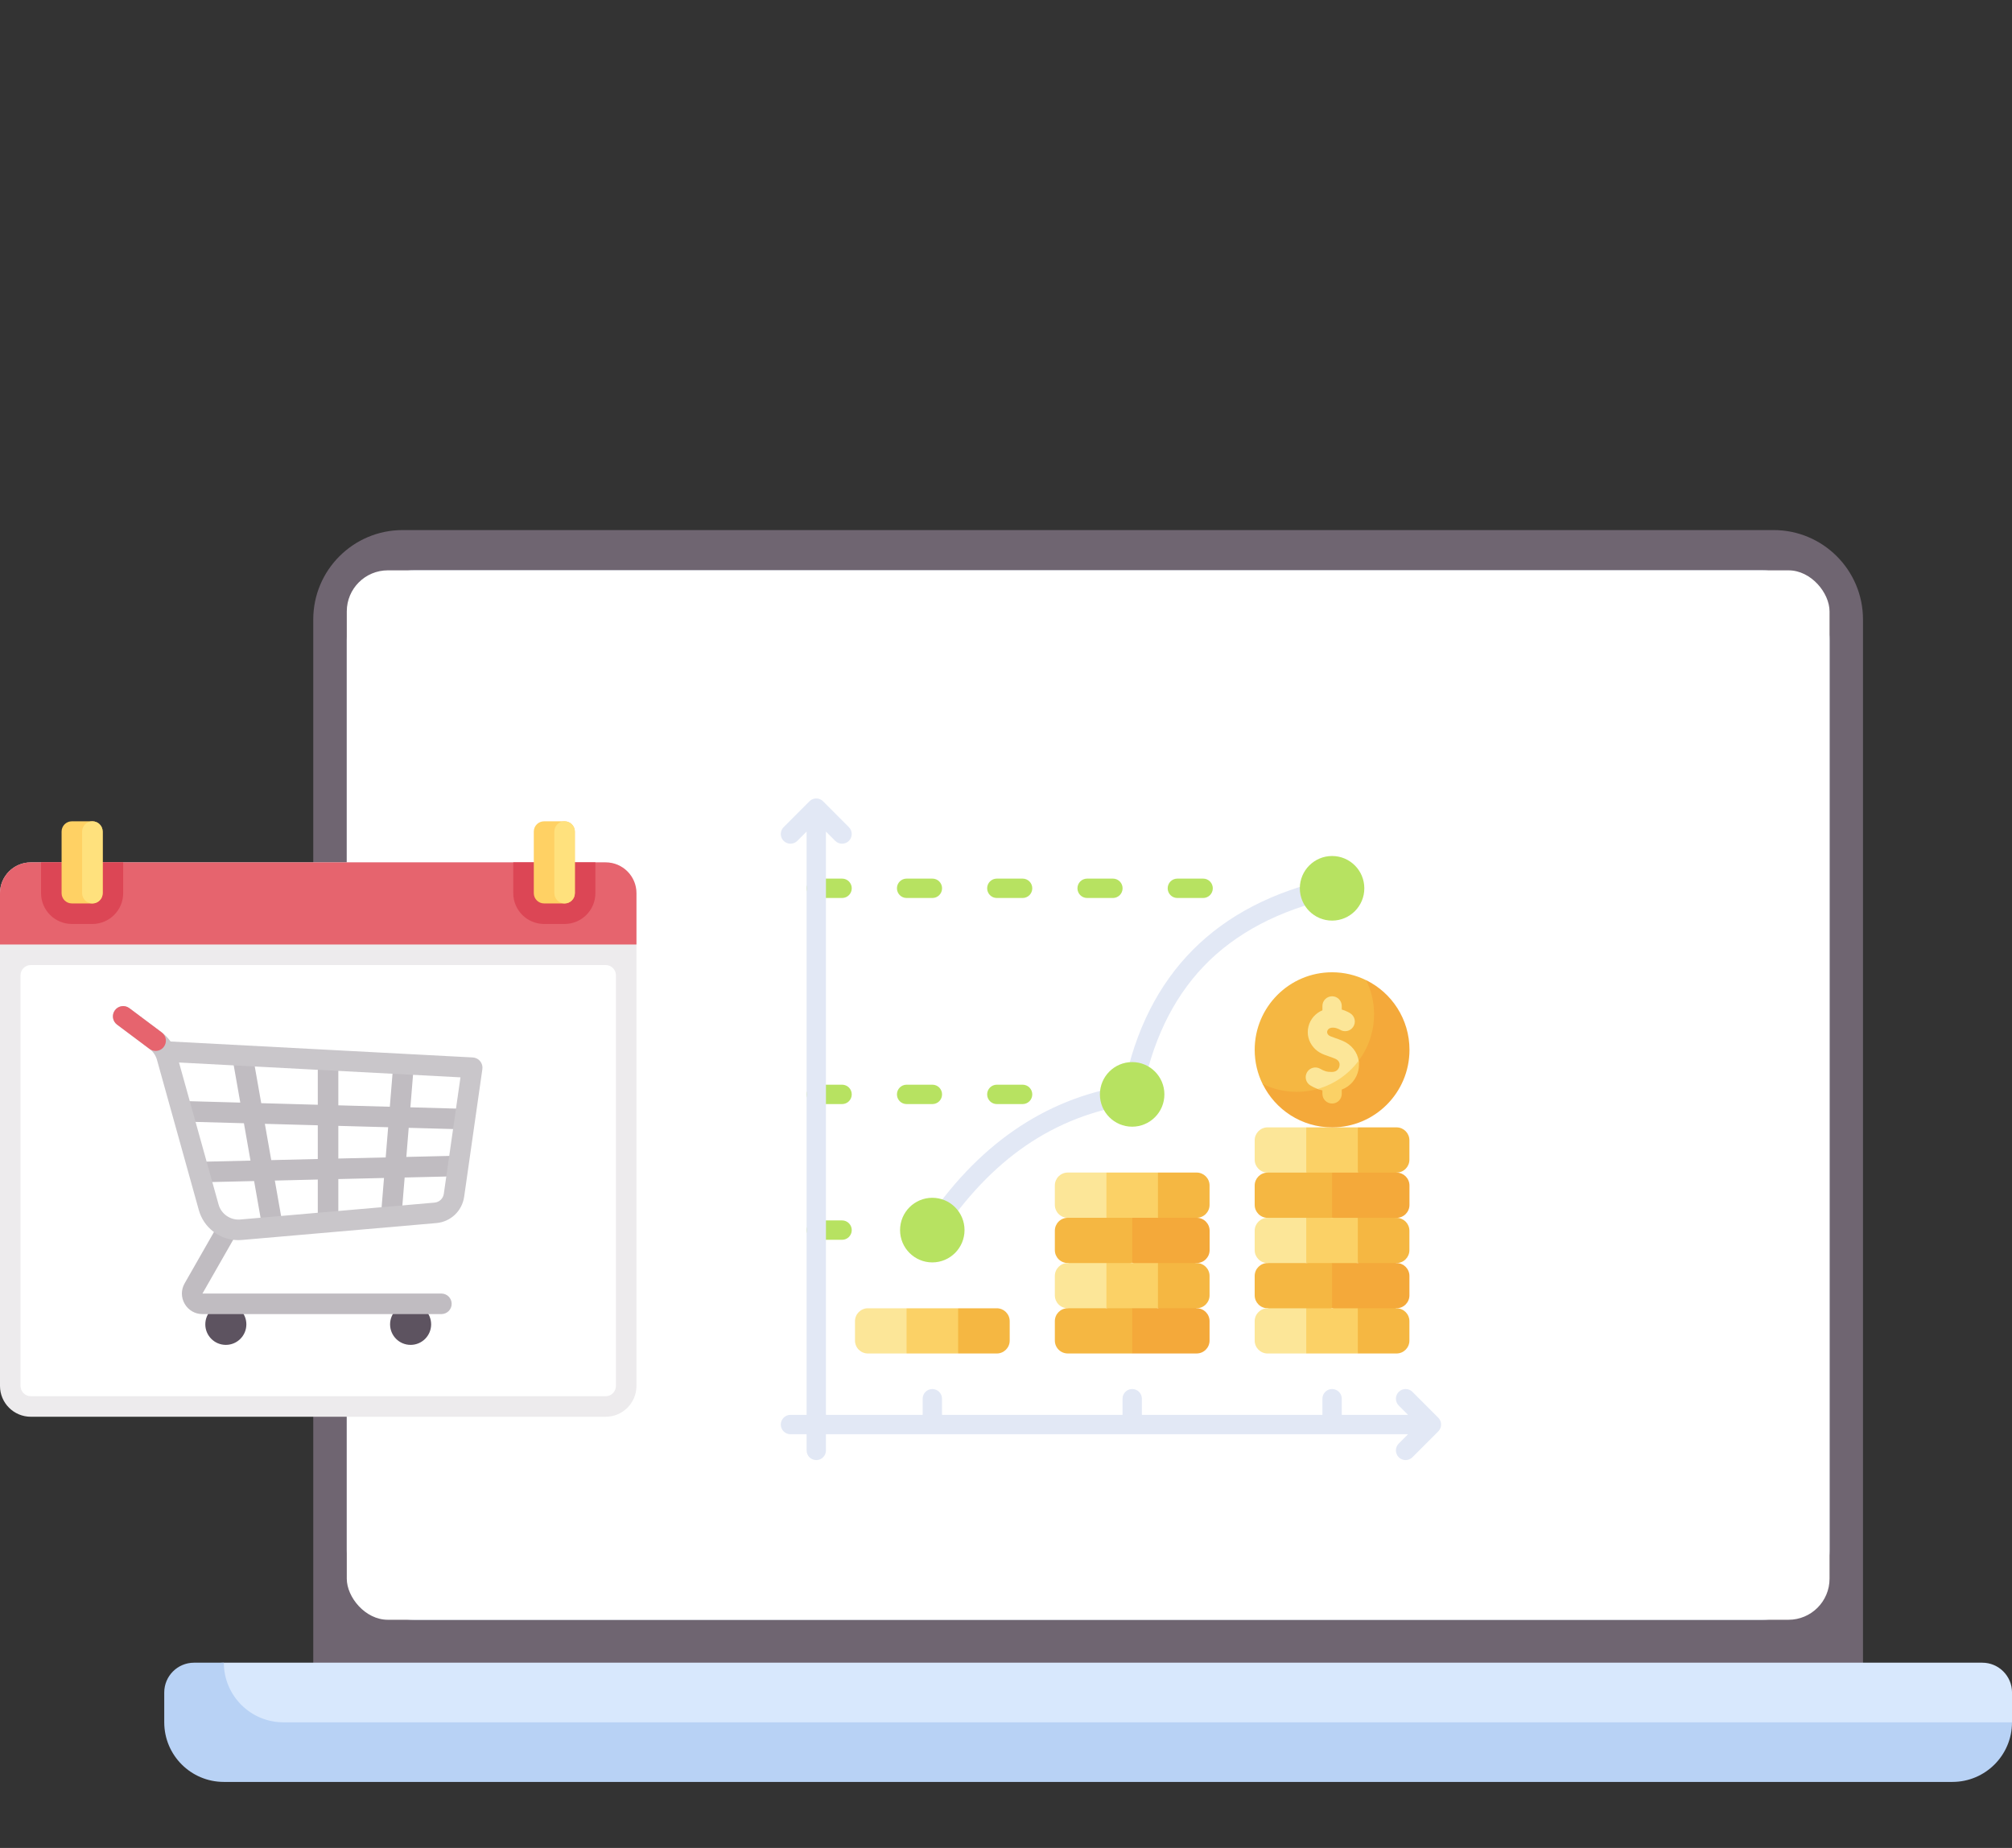 <svg width="98" height="90" viewBox="0 0 98 90" fill="none" xmlns="http://www.w3.org/2000/svg">
<rect x="0" y="0" width="98" height="90" fill="#333333" stroke="none"/>
<path d="M15.258 83.881V30.171C15.258 27.766 17.208 25.816 19.613 25.816H86.387C88.792 25.816 90.742 27.766 90.742 30.171V83.881" fill="#6F6571"/>
<path d="M85.83 78.888H20.173C18.36 78.888 16.891 77.363 16.891 75.481V31.185C16.891 29.303 18.36 27.777 20.173 27.777H85.83C87.643 27.777 89.113 29.303 89.113 31.185V75.481C89.113 77.363 87.643 78.888 85.83 78.888Z" fill="#DBEAFF"/>
<path d="M9.453 82.43V85.602H95.098L98.001 83.882V82.43C98.001 81.628 97.352 80.978 96.55 80.978H10.905C10.103 80.978 9.453 81.629 9.453 82.43Z" fill="#D8E8FD"/>
<path d="M10.903 80.978H9.452C8.65 80.978 8 81.628 8 82.43V83.882C8 85.485 9.3 86.785 10.903 86.785H95.097C96.7 86.785 98 85.485 98 83.882H13.806C12.203 83.882 10.903 82.582 10.903 80.978Z" fill="#B8D2F5"/>
<rect x="16.891" y="27.777" width="72.222" height="51.111" rx="2" fill="white"/>
<g clip-path="url(#clip0_4533_2186)">
<path d="M44.157 63.717L44.711 64.818L44.157 65.919H42.273C41.926 65.919 41.645 65.638 41.645 65.29V64.346C41.645 63.999 41.926 63.717 42.273 63.717H44.157V63.717Z" fill="#FCE698"/>
<path d="M46.669 63.717L47.123 64.818L46.669 65.919H44.156V63.717H46.669Z" fill="#FBD166"/>
<path d="M49.18 64.346V65.29C49.18 65.638 48.899 65.919 48.552 65.919H46.668V63.717H48.552C48.899 63.717 49.18 63.999 49.18 64.346Z" fill="#F5B742"/>
<path d="M63.626 54.906L64.18 56.008L63.626 57.109L62.647 57.537L61.741 57.109C61.395 57.109 61.113 56.827 61.113 56.48V55.536C61.113 55.188 61.395 54.906 61.741 54.906L63.626 54.906Z" fill="#FCE698"/>
<path d="M66.138 54.906L66.591 56.008L66.138 57.109L64.881 57.537L63.625 57.109V54.906H66.138Z" fill="#FBD166"/>
<path d="M68.649 55.536V56.48C68.649 56.827 68.368 57.109 68.021 57.109L67.016 57.632L66.137 57.109V54.906H68.021C68.368 54.906 68.649 55.188 68.649 55.536Z" fill="#F5B742"/>
<path d="M68.652 57.739V58.683C68.652 59.03 68.371 59.312 68.024 59.312L66.348 59.816L64.884 59.312L64.371 58.211L64.884 57.109H68.024C68.371 57.109 68.652 57.391 68.652 57.739Z" fill="#F4A93A"/>
<path d="M64.882 57.109V59.312L63.116 59.816L61.741 59.312C61.395 59.312 61.113 59.03 61.113 58.683V57.739C61.113 57.391 61.395 57.109 61.741 57.109H64.882V57.109Z" fill="#F5B742"/>
<path d="M63.626 59.313L64.18 60.414L63.626 61.515L62.647 61.943L61.741 61.515C61.395 61.515 61.113 61.233 61.113 60.886V59.942C61.113 59.594 61.395 59.312 61.741 59.312H63.626V59.313Z" fill="#FCE698"/>
<path d="M66.138 59.312L66.591 60.414L66.138 61.515L64.881 61.943L63.625 61.515V59.312H66.138Z" fill="#FBD166"/>
<path d="M68.649 59.942V60.886C68.649 61.233 68.368 61.515 68.021 61.515L67.016 62.038L66.137 61.515V59.312H68.021C68.368 59.312 68.649 59.594 68.649 59.942Z" fill="#F5B742"/>
<path d="M68.65 62.143V63.087C68.65 63.434 68.368 63.716 68.022 63.716L66.591 64.194L64.881 63.716L64.066 62.615L64.881 61.514H68.022C68.368 61.514 68.65 61.796 68.65 62.143Z" fill="#F4A93A"/>
<path d="M64.882 61.514V63.716L63.329 64.312L61.741 63.716C61.395 63.716 61.113 63.434 61.113 63.087V62.143C61.113 61.796 61.395 61.514 61.741 61.514H64.882V61.514Z" fill="#F5B742"/>
<path d="M63.626 63.717L64.18 64.818L63.626 65.919H61.741C61.395 65.919 61.113 65.638 61.113 65.29V64.346C61.113 63.999 61.395 63.717 61.741 63.717H63.626V63.717Z" fill="#FCE698"/>
<path d="M66.138 63.717L66.591 64.818L66.138 65.919H63.625V63.717H66.138Z" fill="#FBD166"/>
<path d="M68.649 64.346V65.29C68.649 65.638 68.368 65.919 68.021 65.919H66.137V63.717H68.021C68.368 63.717 68.649 63.999 68.649 64.346Z" fill="#F5B742"/>
<path d="M53.891 57.107L54.446 58.209L53.891 59.31L52.912 59.738L52.007 59.31C51.66 59.31 51.379 59.028 51.379 58.681V57.737C51.379 57.389 51.66 57.107 52.007 57.107H53.891Z" fill="#FCE698"/>
<path d="M56.403 57.107L56.857 58.209L56.403 59.31L55.146 59.738L53.891 59.31V57.107H56.403Z" fill="#FBD166"/>
<path d="M58.915 57.737V58.681C58.915 59.028 58.633 59.31 58.287 59.31L57.282 59.833L56.402 59.31V57.107H58.287C58.633 57.107 58.915 57.389 58.915 57.737Z" fill="#F5B742"/>
<path d="M58.918 59.94V60.884C58.918 61.231 58.637 61.513 58.29 61.513L56.614 62.018L55.149 61.513L54.637 60.412L55.149 59.31H58.29C58.637 59.31 58.918 59.593 58.918 59.94Z" fill="#F4A93A"/>
<path d="M55.148 59.311V61.513L53.382 62.018L52.007 61.513C51.66 61.513 51.379 61.231 51.379 60.884V59.94C51.379 59.593 51.66 59.31 52.007 59.31H55.148V59.311Z" fill="#F5B742"/>
<path d="M53.891 61.514L54.446 62.615L53.891 63.716L52.912 64.144L52.007 63.716C51.66 63.716 51.379 63.434 51.379 63.087V62.143C51.379 61.796 51.66 61.514 52.007 61.514H53.891Z" fill="#FCE698"/>
<path d="M56.403 61.514L56.857 62.615L56.403 63.716L55.146 64.144L53.891 63.716V61.514H56.403Z" fill="#FBD166"/>
<path d="M58.915 62.143V63.087C58.915 63.434 58.633 63.716 58.287 63.716L57.282 64.239L56.402 63.716V61.514H58.287C58.633 61.514 58.915 61.796 58.915 62.143Z" fill="#F5B742"/>
<path d="M58.915 64.344V65.288C58.915 65.636 58.634 65.918 58.287 65.918H55.147L54.332 64.816L55.147 63.715H58.287C58.634 63.715 58.915 63.997 58.915 64.344Z" fill="#F4A93A"/>
<path d="M55.148 63.715V65.918H52.007C51.66 65.918 51.379 65.636 51.379 65.288V64.344C51.379 63.997 51.66 63.715 52.007 63.715H55.148V63.715Z" fill="#F5B742"/>
<path d="M65.343 43.161C65.287 42.906 65.036 42.746 64.781 42.802C59.233 44.036 55.861 47.428 54.751 52.885C50.827 53.536 47.555 55.81 45.02 59.649C44.876 59.866 44.936 60.159 45.153 60.303C45.233 60.356 45.323 60.381 45.412 60.381C45.565 60.381 45.715 60.307 45.805 60.17C47.022 58.327 48.42 56.857 49.96 55.8C51.528 54.723 53.296 54.039 55.214 53.769C55.395 53.734 55.565 53.622 55.612 53.387C56.09 50.789 57.099 48.668 58.611 47.08C60.165 45.448 62.31 44.319 64.986 43.724C65.24 43.667 65.4 43.415 65.343 43.161Z" fill="#E2E8F5"/>
<path d="M68.369 51.118C68.369 53.204 66.97 54.575 64.888 54.575C63.402 54.575 62.489 53.953 61.497 52.791C61.251 52.29 61.113 51.726 61.113 51.13C61.113 49.044 62.801 47.353 64.882 47.353C65.477 47.353 66.04 47.492 66.54 47.738C67.615 48.827 68.369 49.629 68.369 51.118Z" fill="#F5B742"/>
<path d="M68.653 51.13C68.653 53.215 66.966 54.906 64.884 54.906C63.398 54.906 62.112 54.043 61.5 52.791C62 53.038 62.563 53.176 63.158 53.176C65.239 53.176 66.927 51.485 66.927 49.4C66.927 48.804 66.789 48.239 66.543 47.738C67.793 48.352 68.653 49.64 68.653 51.13Z" fill="#F4A93A"/>
<path d="M65.407 50.696C65.26 50.632 65.132 50.589 65.02 50.55C64.838 50.488 64.748 50.455 64.698 50.4C64.648 50.344 64.631 50.284 64.647 50.221C64.664 50.152 64.716 50.096 64.786 50.071C65.002 49.994 65.253 50.141 65.265 50.148C65.482 50.287 65.771 50.226 65.913 50.009C66.056 49.791 65.995 49.499 65.778 49.356C65.746 49.335 65.586 49.235 65.354 49.167V48.993C65.354 48.733 65.143 48.522 64.883 48.522C64.623 48.522 64.412 48.733 64.412 48.993V49.205C64.075 49.345 63.823 49.634 63.733 49.989C63.639 50.36 63.736 50.74 63.998 51.031C64.214 51.272 64.469 51.359 64.715 51.444C64.816 51.478 64.92 51.514 65.035 51.563C65.259 51.66 65.261 51.831 65.242 51.924C65.233 51.971 65.17 52.206 64.88 52.208C64.623 52.212 64.49 52.159 64.304 52.052C64.078 51.922 63.79 52 63.66 52.226C63.531 52.452 63.608 52.74 63.834 52.87C63.946 52.934 64.056 52.99 64.176 53.035C64.25 53.063 64.447 53.064 64.531 53.083V53.25C64.531 53.511 64.623 53.605 64.883 53.605C65.143 53.605 65.258 53.425 65.258 53.164V52.957C65.668 52.802 65.983 52.562 66.073 52.113C66.104 51.963 66.2 51.814 66.179 51.672C66.117 51.248 65.838 50.882 65.407 50.696Z" fill="#FCE698"/>
<path d="M66.166 52.112C66.075 52.561 65.764 52.912 65.354 53.067V53.274C65.354 53.534 65.143 53.746 64.883 53.746C64.623 53.746 64.412 53.534 64.412 53.274V53.106C64.328 53.088 64.251 53.064 64.176 53.036C64.986 52.809 65.686 52.318 66.177 51.66C66.2 51.806 66.197 51.958 66.166 52.112Z" fill="#FBD166"/>
<path d="M45.41 61.483C46.277 61.483 46.98 60.778 46.98 59.909C46.98 59.04 46.277 58.336 45.41 58.336C44.543 58.336 43.84 59.04 43.84 59.909C43.84 60.778 44.543 61.483 45.41 61.483Z" fill="#B7E261"/>
<path d="M55.145 54.873C56.012 54.873 56.715 54.169 56.715 53.3C56.715 52.431 56.012 51.727 55.145 51.727C54.277 51.727 53.574 52.431 53.574 53.3C53.574 54.169 54.277 54.873 55.145 54.873Z" fill="#B7E261"/>
<path d="M64.883 44.836C65.75 44.836 66.453 44.132 66.453 43.263C66.453 42.394 65.75 41.69 64.883 41.69C64.016 41.69 63.312 42.394 63.312 43.263C63.312 44.132 64.016 44.836 64.883 44.836Z" fill="#B7E261"/>
<path d="M41.016 53.772H39.76C39.5 53.772 39.289 53.561 39.289 53.3C39.289 53.039 39.5 52.828 39.76 52.828H41.016C41.276 52.828 41.487 53.039 41.487 53.3C41.487 53.561 41.276 53.772 41.016 53.772Z" fill="#B7E261"/>
<path d="M45.415 53.772H44.159C43.898 53.772 43.688 53.561 43.688 53.3C43.688 53.039 43.898 52.828 44.159 52.828H45.415C45.675 52.828 45.886 53.039 45.886 53.3C45.886 53.561 45.675 53.772 45.415 53.772Z" fill="#B7E261"/>
<path d="M41.016 60.382H39.76C39.5 60.382 39.289 60.17 39.289 59.91C39.289 59.649 39.5 59.438 39.76 59.438H41.016C41.276 59.438 41.487 59.649 41.487 59.91C41.487 60.17 41.276 60.382 41.016 60.382Z" fill="#B7E261"/>
<path d="M41.016 43.735H39.76C39.5 43.735 39.289 43.524 39.289 43.263C39.289 43.002 39.5 42.791 39.76 42.791H41.016C41.276 42.791 41.487 43.002 41.487 43.263C41.487 43.524 41.276 43.735 41.016 43.735Z" fill="#B7E261"/>
<path d="M45.415 43.735H44.159C43.898 43.735 43.688 43.524 43.688 43.263C43.688 43.002 43.898 42.791 44.159 42.791H45.415C45.675 42.791 45.886 43.002 45.886 43.263C45.886 43.524 45.675 43.735 45.415 43.735Z" fill="#B7E261"/>
<path d="M49.809 43.735H48.553C48.293 43.735 48.082 43.524 48.082 43.263C48.082 43.002 48.293 42.791 48.553 42.791H49.809C50.069 42.791 50.28 43.002 50.28 43.263C50.28 43.524 50.07 43.735 49.809 43.735Z" fill="#B7E261"/>
<path d="M49.809 53.772H48.553C48.293 53.772 48.082 53.561 48.082 53.3C48.082 53.039 48.293 52.828 48.553 52.828H49.809C50.069 52.828 50.28 53.039 50.28 53.3C50.28 53.561 50.07 53.772 49.809 53.772Z" fill="#B7E261"/>
<path d="M54.208 43.735H52.952C52.691 43.735 52.48 43.524 52.48 43.263C52.48 43.002 52.691 42.791 52.952 42.791H54.208C54.468 42.791 54.679 43.002 54.679 43.263C54.679 43.524 54.468 43.735 54.208 43.735Z" fill="#B7E261"/>
<path d="M58.602 43.735H57.346C57.086 43.735 56.875 43.524 56.875 43.263C56.875 43.002 57.086 42.791 57.346 42.791H58.602C58.862 42.791 59.073 43.002 59.073 43.263C59.073 43.524 58.862 43.735 58.602 43.735Z" fill="#B7E261"/>
<path d="M70.084 69.679C70.088 69.674 70.092 69.668 70.097 69.663C70.102 69.656 70.107 69.649 70.111 69.642C70.116 69.636 70.12 69.629 70.124 69.622C70.128 69.615 70.132 69.609 70.135 69.603C70.139 69.596 70.142 69.588 70.145 69.581C70.149 69.574 70.152 69.568 70.155 69.561C70.158 69.554 70.16 69.547 70.163 69.539C70.165 69.532 70.168 69.525 70.17 69.517C70.173 69.51 70.174 69.503 70.176 69.495C70.178 69.488 70.18 69.48 70.182 69.472C70.183 69.464 70.184 69.455 70.186 69.447C70.186 69.44 70.188 69.434 70.188 69.427C70.192 69.396 70.192 69.365 70.188 69.334C70.188 69.327 70.186 69.32 70.186 69.314C70.184 69.305 70.183 69.296 70.182 69.288C70.18 69.28 70.178 69.273 70.176 69.265C70.174 69.258 70.173 69.251 70.17 69.243C70.168 69.236 70.165 69.228 70.163 69.221C70.16 69.214 70.158 69.207 70.155 69.2C70.152 69.193 70.149 69.186 70.145 69.179C70.142 69.172 70.139 69.165 70.135 69.158C70.132 69.151 70.128 69.145 70.124 69.139C70.12 69.132 70.116 69.125 70.112 69.118C70.107 69.111 70.102 69.105 70.097 69.098C70.092 69.092 70.088 69.087 70.084 69.081C70.075 69.07 70.065 69.059 70.055 69.049C70.054 69.048 70.053 69.047 70.053 69.046L68.797 67.788C68.613 67.604 68.314 67.604 68.13 67.788C67.946 67.972 67.946 68.271 68.13 68.455L68.582 68.908H65.354V68.122C65.354 67.861 65.143 67.65 64.883 67.65C64.623 67.65 64.412 67.861 64.412 68.122V68.908H55.618V68.122C55.618 67.861 55.408 67.65 55.147 67.65C54.887 67.65 54.676 67.861 54.676 68.122V68.908H45.883V68.122C45.883 67.861 45.672 67.65 45.412 67.65C45.151 67.65 44.941 67.861 44.941 68.122V68.908H40.23V40.5L40.682 40.953C40.774 41.045 40.894 41.091 41.015 41.091C41.135 41.091 41.256 41.045 41.348 40.953C41.532 40.769 41.532 40.47 41.348 40.286L40.092 39.027C40.091 39.026 40.09 39.026 40.09 39.025C40.079 39.015 40.069 39.005 40.057 38.996C40.052 38.991 40.046 38.987 40.041 38.983C40.034 38.978 40.027 38.973 40.02 38.968C40.014 38.964 40.007 38.96 40 38.956C39.994 38.952 39.987 38.948 39.981 38.944C39.974 38.941 39.967 38.938 39.96 38.935C39.953 38.931 39.946 38.928 39.939 38.925C39.932 38.922 39.926 38.92 39.919 38.917C39.911 38.914 39.903 38.911 39.895 38.909C39.889 38.907 39.882 38.906 39.876 38.904C39.867 38.902 39.859 38.9 39.85 38.898C39.843 38.896 39.836 38.896 39.829 38.895C39.821 38.893 39.813 38.892 39.805 38.891C39.793 38.89 39.782 38.89 39.77 38.889C39.766 38.889 39.762 38.889 39.759 38.889C39.755 38.889 39.751 38.889 39.747 38.889C39.736 38.889 39.724 38.89 39.712 38.891C39.704 38.892 39.696 38.893 39.688 38.895C39.681 38.896 39.674 38.896 39.667 38.898C39.658 38.899 39.65 38.902 39.641 38.904C39.635 38.906 39.628 38.907 39.622 38.909C39.614 38.911 39.606 38.914 39.598 38.917C39.592 38.92 39.585 38.922 39.578 38.925C39.571 38.928 39.564 38.931 39.557 38.934C39.55 38.938 39.543 38.941 39.537 38.944C39.53 38.948 39.523 38.952 39.517 38.956C39.51 38.96 39.504 38.964 39.497 38.968C39.49 38.973 39.483 38.978 39.477 38.983C39.471 38.987 39.465 38.991 39.46 38.996C39.449 39.005 39.438 39.015 39.428 39.025C39.427 39.026 39.426 39.026 39.425 39.027L38.169 40.285C37.985 40.47 37.985 40.769 38.169 40.953C38.353 41.137 38.651 41.137 38.835 40.953L39.288 40.5V68.908H38.502C38.242 68.908 38.031 69.12 38.031 69.38C38.031 69.641 38.242 69.852 38.502 69.852H39.288V70.639C39.288 70.9 39.498 71.111 39.759 71.111C40.019 71.111 40.23 70.9 40.23 70.639V69.852H68.582L68.13 70.305C67.946 70.489 67.946 70.788 68.13 70.973C68.222 71.065 68.343 71.111 68.463 71.111C68.584 71.111 68.704 71.065 68.796 70.973L70.053 69.714C70.053 69.713 70.054 69.713 70.054 69.712C70.065 69.702 70.075 69.691 70.084 69.679Z" fill="#E2E8F5"/>
</g>
<path d="M29.5 42H1.5C0.672 42 0 42.672 0 43.5V67.5C0 68.328 0.672 69 1.5 69H29.5C30.328 69 31 68.328 31 67.5V43.5C31 42.672 30.328 42 29.5 42Z" fill="#EDEBED"/>
<path d="M29.5 68H1.5C1.224 68 1 67.776 1 67.5V47.5C1 47.224 1.224 47 1.5 47H29.5C29.776 47 30 47.224 30 47.5V67.5C30 67.776 29.776 68 29.5 68Z" fill="white"/>
<path d="M11 65.5C11.552 65.5 12 65.052 12 64.5C12 63.948 11.552 63.5 11 63.5C10.448 63.5 10 63.948 10 64.5C10 65.052 10.448 65.5 11 65.5Z" fill="#5D5360"/>
<path d="M20 65.5C20.552 65.5 21 65.052 21 64.5C21 63.948 20.552 63.5 20 63.5C19.448 63.5 19 63.948 19 64.5C19 65.052 19.448 65.5 20 65.5Z" fill="#5D5360"/>
<path d="M21.499 64H9.861C9.5 64 9.177 63.814 8.996 63.502C8.815 63.19 8.814 62.817 8.993 62.504L10.565 59.752C10.702 59.512 11.007 59.429 11.248 59.566C11.487 59.703 11.571 60.009 11.434 60.248L9.861 63H21.5C21.776 63 22 63.224 22 63.5C22 63.776 21.776 64 21.499 64Z" fill="#C0BCC1"/>
<path d="M22.486 55C22.491 55 22.496 55 22.501 55C22.77 55 22.992 54.785 23 54.514C23.008 54.238 22.79 54.008 22.514 54L19.989 53.93L20.145 52.02C20.167 51.745 19.962 51.504 19.687 51.481C19.416 51.456 19.17 51.663 19.148 51.939L18.987 53.902L16.479 53.833V51.813C16.479 51.536 16.256 51.313 15.979 51.313C15.703 51.313 15.479 51.536 15.479 51.813V53.805L12.724 53.728L12.305 51.351C12.257 51.079 11.998 50.897 11.726 50.945C11.454 50.993 11.272 51.252 11.32 51.524L11.704 53.7L9.014 53.625C8.763 53.617 8.508 53.835 8.5 54.111C8.493 54.387 8.71 54.617 8.986 54.625L11.881 54.705L12.201 56.525L9.697 56.584C9.421 56.59 9.202 56.819 9.209 57.095C9.215 57.367 9.438 57.583 9.709 57.583C9.713 57.583 9.716 57.583 9.72 57.583L12.377 57.521L12.737 59.566C12.78 59.809 12.99 59.979 13.229 59.979C13.258 59.979 13.287 59.977 13.316 59.972C13.588 59.924 13.77 59.665 13.721 59.393L13.387 57.497L15.479 57.447V59.25C15.479 59.526 15.703 59.75 15.979 59.75C16.256 59.75 16.479 59.526 16.479 59.25V57.424L18.704 57.371L18.564 59.084C18.542 59.36 18.747 59.601 19.022 59.623C19.036 59.625 19.05 59.625 19.063 59.625C19.321 59.625 19.54 59.427 19.561 59.166L19.71 57.348L22.095 57.291C22.371 57.285 22.59 57.056 22.584 56.78C22.577 56.504 22.351 56.276 22.072 56.292L19.792 56.346L19.907 54.928L22.486 55ZM13.212 56.501L12.901 54.734L15.479 54.805V56.447L13.212 56.501ZM18.786 56.37L16.479 56.424V54.833L18.906 54.9L18.786 56.37Z" fill="#C0BCC1"/>
<path d="M29.5 42H1.5C0.672 42 0 42.672 0 43.5V46H31V43.5C31 42.672 30.328 42 29.5 42Z" fill="#E6646E"/>
<path d="M2 42V43.5C2 44.327 2.673 45 3.5 45H4.5C5.327 45 6 44.327 6 43.5V42H2Z" fill="#DC4655"/>
<path d="M25 42V43.5C25 44.327 25.673 45 26.5 45H27.5C28.327 45 29 44.327 29 43.5V42H25Z" fill="#DC4655"/>
<path d="M4.5 44H3.5C3.224 44 3 43.776 3 43.5V40.5C3 40.224 3.224 40 3.5 40H4.5C4.776 40 5 40.224 5 40.5V43.5C5 43.776 4.776 44 4.5 44Z" fill="#FFD164"/>
<path d="M4.5 44C4.224 44 4 43.776 4 43.5V40.5C4 40.224 4.224 40 4.5 40C4.776 40 5 40.224 5 40.5V43.5C5 43.776 4.776 44 4.5 44Z" fill="#FFE17D"/>
<path d="M27.5 44H26.5C26.224 44 26 43.776 26 43.5V40.5C26 40.224 26.224 40 26.5 40H27.5C27.776 40 28 40.224 28 40.5V43.5C28 43.776 27.776 44 27.5 44Z" fill="#FFD164"/>
<path d="M27.5 44C27.224 44 27 43.776 27 43.5V40.5C27 40.224 27.224 40 27.5 40C27.776 40 28 40.224 28 40.5V43.5C28 43.776 27.776 44 27.5 44Z" fill="#FFE17D"/>
<path d="M11.61 60.398C10.72 60.398 9.926 59.805 9.684 58.934L7.645 51.615C7.586 51.404 7.457 51.215 7.281 51.083L5.7 49.9C5.48 49.735 5.434 49.421 5.6 49.2C5.765 48.979 6.079 48.934 6.3 49.1L7.88 50.283C8.046 50.407 8.191 50.556 8.31 50.724L23.026 51.501C23.167 51.508 23.297 51.574 23.386 51.682C23.476 51.791 23.515 51.932 23.495 52.071L22.608 58.285C22.508 58.979 21.951 59.506 21.253 59.567L11.784 60.39C11.726 60.395 11.668 60.398 11.61 60.398ZM8.719 51.747L10.647 58.666C10.776 59.129 11.225 59.434 11.697 59.394L21.166 58.571C21.398 58.55 21.584 58.374 21.617 58.143L22.428 52.47L8.719 51.747Z" fill="#C9C6CA"/>
<path d="M7.58 51.183C7.476 51.183 7.371 51.151 7.281 51.084L5.7 49.9C5.48 49.735 5.434 49.421 5.6 49.2C5.765 48.979 6.079 48.934 6.3 49.1L7.88 50.283C8.101 50.448 8.147 50.762 7.981 50.983C7.883 51.114 7.733 51.183 7.58 51.183Z" fill="#E6646E"/>
<defs>
<clipPath id="clip0_4533_2186">
<rect width="32.222" height="32.222" fill="white" transform="translate(38 38.889)"/>
</clipPath>
</defs>
</svg>

